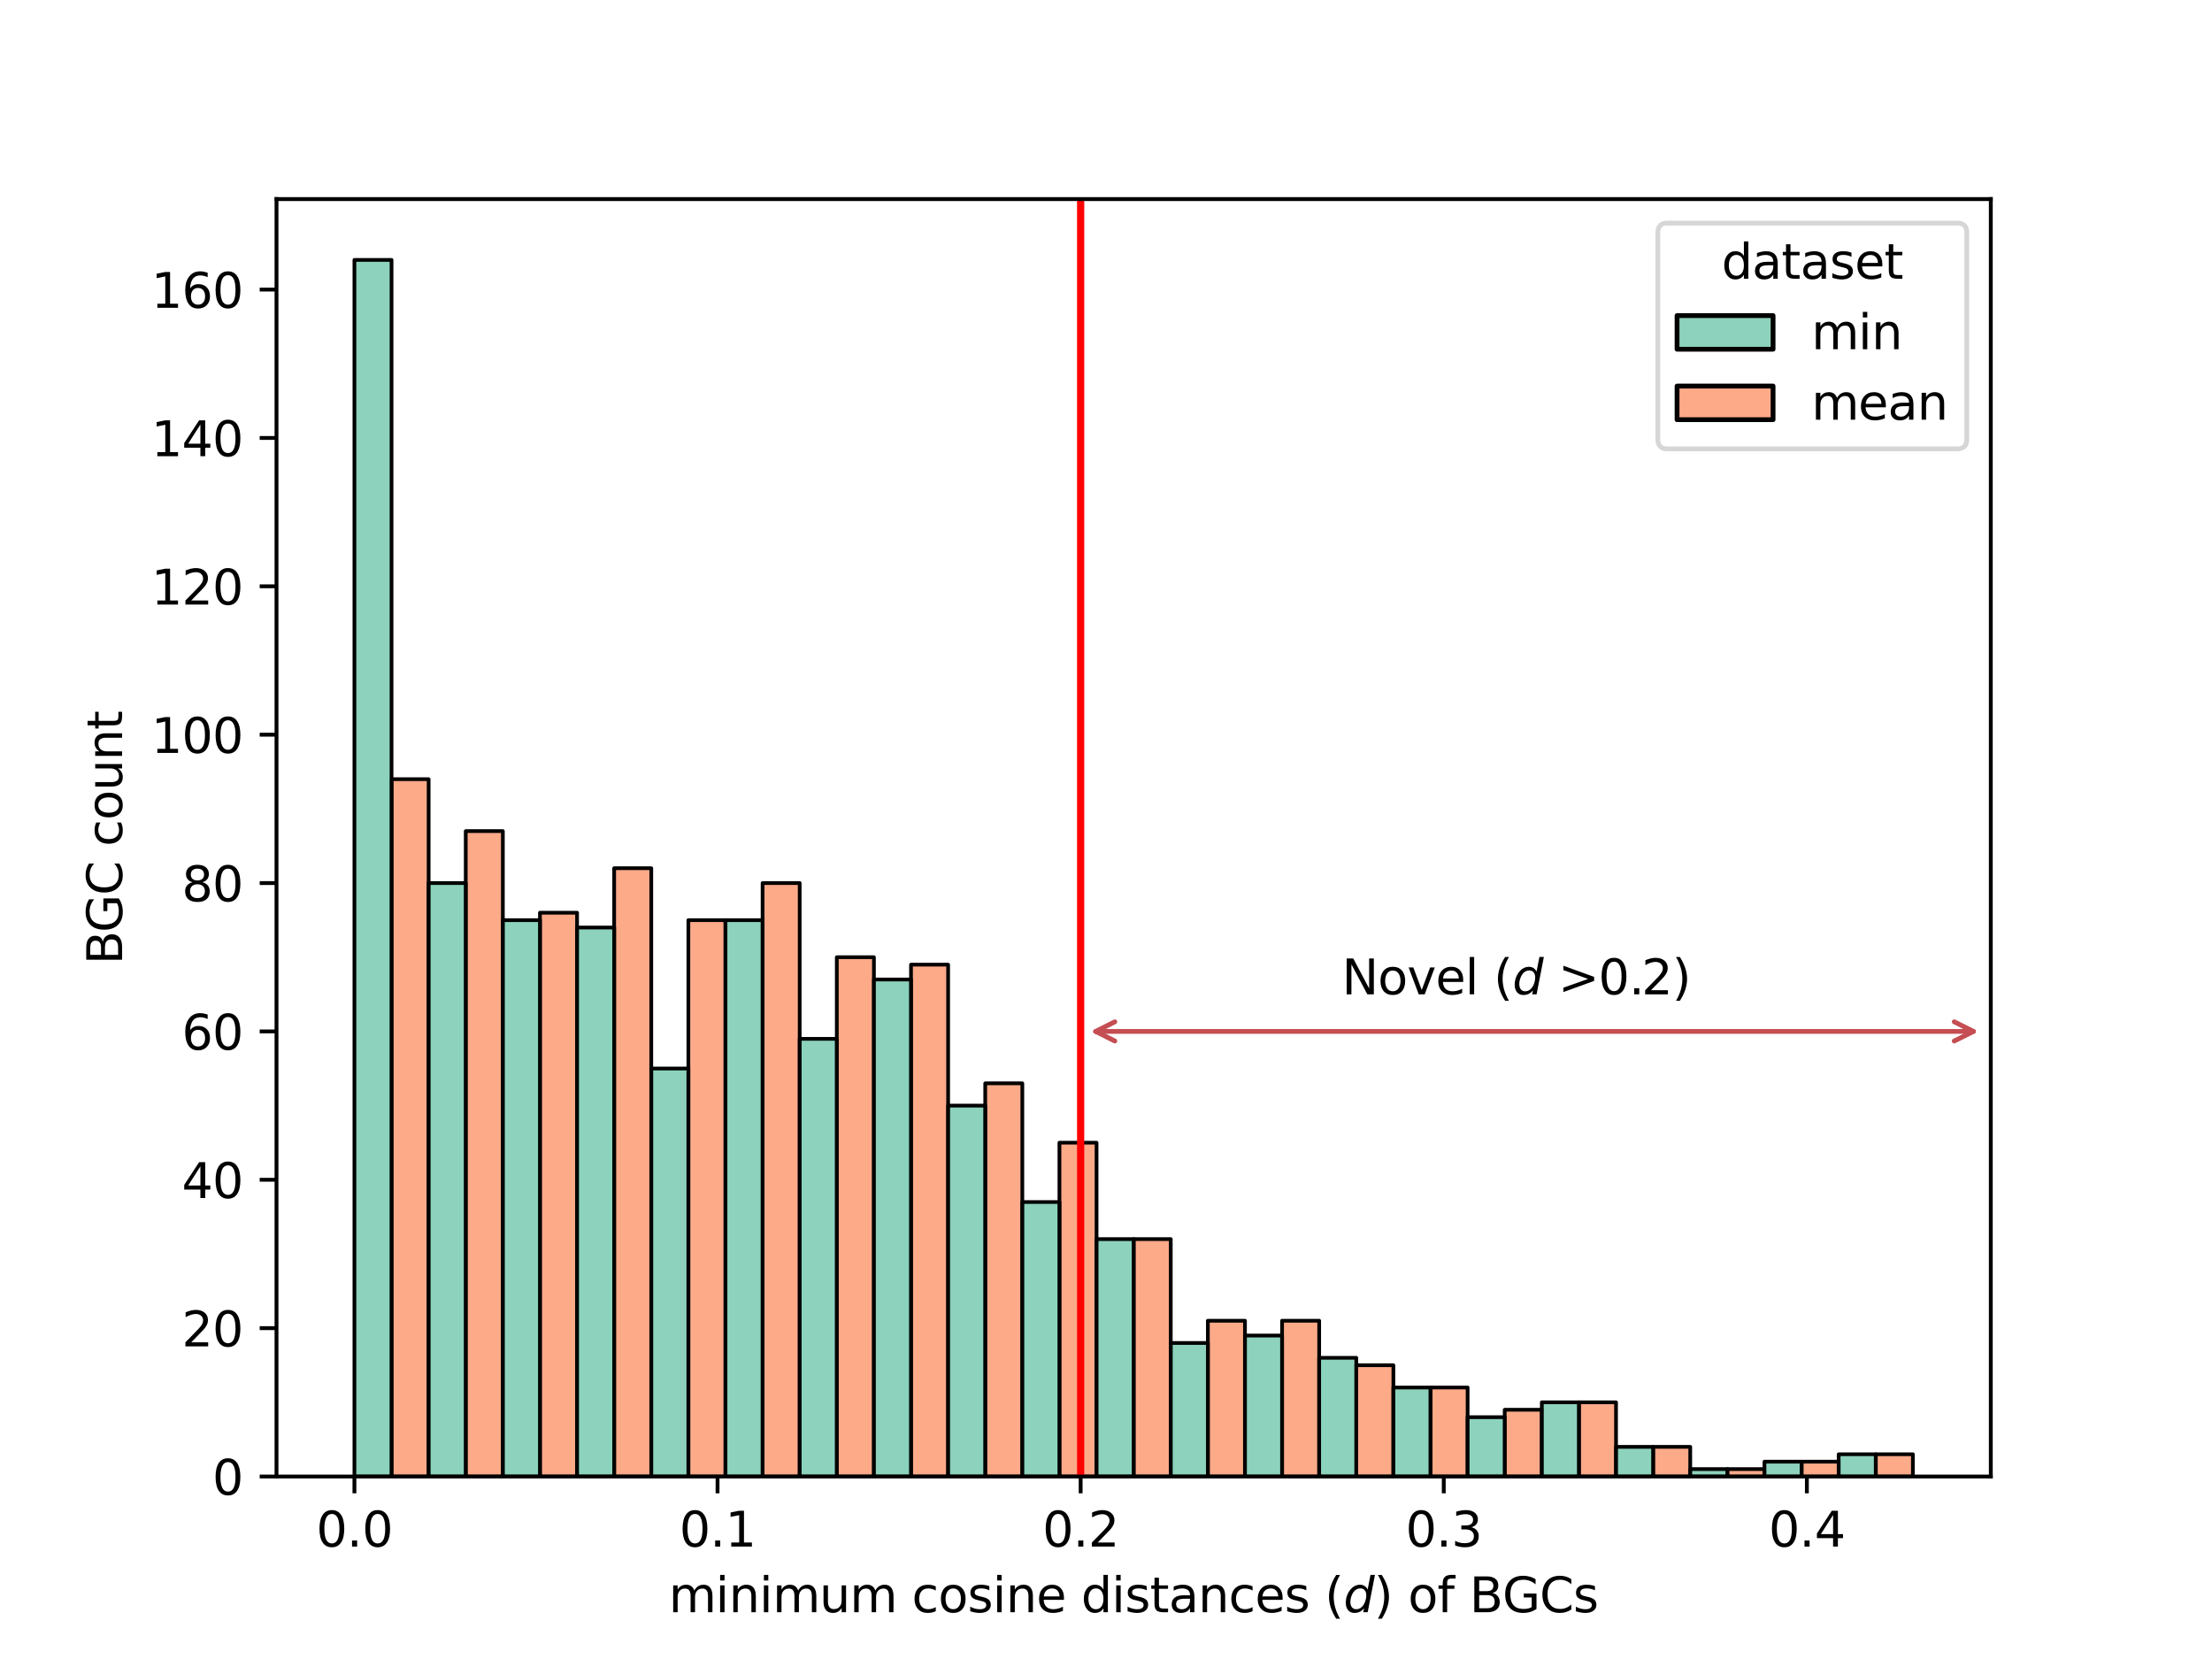 <?xml version="1.0" encoding="utf-8" standalone="no"?>
<!DOCTYPE svg PUBLIC "-//W3C//DTD SVG 1.1//EN"
  "http://www.w3.org/Graphics/SVG/1.1/DTD/svg11.dtd">
<svg xmlns:xlink="http://www.w3.org/1999/xlink" width="460.8pt" height="345.6pt" viewBox="0 0 460.8 345.6" xmlns="http://www.w3.org/2000/svg" version="1.1">
 <defs>
  <style type="text/css">*{stroke-linejoin: round; stroke-linecap: butt}</style>
 </defs>
 <g id="figure_1">
  <g id="patch_1">
   <path d="M 0 345.6 
L 460.8 345.6 
L 460.8 0 
L 0 0 
z
" style="fill: #ffffff"/>
  </g>
  <g id="axes_1">
   <g id="patch_2">
    <path d="M 57.6 307.584 
L 414.72 307.584 
L 414.72 41.472 
L 57.6 41.472 
z
" style="fill: #ffffff"/>
   </g>
   <g id="patch_3">
    <path d="M 81.563 307.584 
L 89.292 307.584 
L 89.292 162.32 
L 81.563 162.32 
z
" clip-path="url(#p745410094e)" style="fill: #fc8d62; fill-opacity: 0.75; stroke: #000000; stroke-width: 0.773; stroke-linejoin: miter"/>
   </g>
   <g id="patch_4">
    <path d="M 97.022 307.584 
L 104.752 307.584 
L 104.752 173.137 
L 97.022 173.137 
z
" clip-path="url(#p745410094e)" style="fill: #fc8d62; fill-opacity: 0.75; stroke: #000000; stroke-width: 0.773; stroke-linejoin: miter"/>
   </g>
   <g id="patch_5">
    <path d="M 112.482 307.584 
L 120.212 307.584 
L 120.212 190.136 
L 112.482 190.136 
z
" clip-path="url(#p745410094e)" style="fill: #fc8d62; fill-opacity: 0.75; stroke: #000000; stroke-width: 0.773; stroke-linejoin: miter"/>
   </g>
   <g id="patch_6">
    <path d="M 127.942 307.584 
L 135.672 307.584 
L 135.672 180.864 
L 127.942 180.864 
z
" clip-path="url(#p745410094e)" style="fill: #fc8d62; fill-opacity: 0.75; stroke: #000000; stroke-width: 0.773; stroke-linejoin: miter"/>
   </g>
   <g id="patch_7">
    <path d="M 143.402 307.584 
L 151.131 307.584 
L 151.131 191.682 
L 143.402 191.682 
z
" clip-path="url(#p745410094e)" style="fill: #fc8d62; fill-opacity: 0.75; stroke: #000000; stroke-width: 0.773; stroke-linejoin: miter"/>
   </g>
   <g id="patch_8">
    <path d="M 158.861 307.584 
L 166.591 307.584 
L 166.591 183.955 
L 158.861 183.955 
z
" clip-path="url(#p745410094e)" style="fill: #fc8d62; fill-opacity: 0.75; stroke: #000000; stroke-width: 0.773; stroke-linejoin: miter"/>
   </g>
   <g id="patch_9">
    <path d="M 174.321 307.584 
L 182.051 307.584 
L 182.051 199.408 
L 174.321 199.408 
z
" clip-path="url(#p745410094e)" style="fill: #fc8d62; fill-opacity: 0.75; stroke: #000000; stroke-width: 0.773; stroke-linejoin: miter"/>
   </g>
   <g id="patch_10">
    <path d="M 189.781 307.584 
L 197.511 307.584 
L 197.511 200.954 
L 189.781 200.954 
z
" clip-path="url(#p745410094e)" style="fill: #fc8d62; fill-opacity: 0.75; stroke: #000000; stroke-width: 0.773; stroke-linejoin: miter"/>
   </g>
   <g id="patch_11">
    <path d="M 205.241 307.584 
L 212.97 307.584 
L 212.97 225.68 
L 205.241 225.68 
z
" clip-path="url(#p745410094e)" style="fill: #fc8d62; fill-opacity: 0.75; stroke: #000000; stroke-width: 0.773; stroke-linejoin: miter"/>
   </g>
   <g id="patch_12">
    <path d="M 220.7 307.584 
L 228.43 307.584 
L 228.43 238.043 
L 220.7 238.043 
z
" clip-path="url(#p745410094e)" style="fill: #fc8d62; fill-opacity: 0.75; stroke: #000000; stroke-width: 0.773; stroke-linejoin: miter"/>
   </g>
   <g id="patch_13">
    <path d="M 236.16 307.584 
L 243.89 307.584 
L 243.89 258.132 
L 236.16 258.132 
z
" clip-path="url(#p745410094e)" style="fill: #fc8d62; fill-opacity: 0.75; stroke: #000000; stroke-width: 0.773; stroke-linejoin: miter"/>
   </g>
   <g id="patch_14">
    <path d="M 251.62 307.584 
L 259.35 307.584 
L 259.35 275.131 
L 251.62 275.131 
z
" clip-path="url(#p745410094e)" style="fill: #fc8d62; fill-opacity: 0.75; stroke: #000000; stroke-width: 0.773; stroke-linejoin: miter"/>
   </g>
   <g id="patch_15">
    <path d="M 267.079 307.584 
L 274.809 307.584 
L 274.809 275.131 
L 267.079 275.131 
z
" clip-path="url(#p745410094e)" style="fill: #fc8d62; fill-opacity: 0.75; stroke: #000000; stroke-width: 0.773; stroke-linejoin: miter"/>
   </g>
   <g id="patch_16">
    <path d="M 282.539 307.584 
L 290.269 307.584 
L 290.269 284.404 
L 282.539 284.404 
z
" clip-path="url(#p745410094e)" style="fill: #fc8d62; fill-opacity: 0.75; stroke: #000000; stroke-width: 0.773; stroke-linejoin: miter"/>
   </g>
   <g id="patch_17">
    <path d="M 297.999 307.584 
L 305.729 307.584 
L 305.729 289.04 
L 297.999 289.04 
z
" clip-path="url(#p745410094e)" style="fill: #fc8d62; fill-opacity: 0.75; stroke: #000000; stroke-width: 0.773; stroke-linejoin: miter"/>
   </g>
   <g id="patch_18">
    <path d="M 313.459 307.584 
L 321.189 307.584 
L 321.189 293.676 
L 313.459 293.676 
z
" clip-path="url(#p745410094e)" style="fill: #fc8d62; fill-opacity: 0.75; stroke: #000000; stroke-width: 0.773; stroke-linejoin: miter"/>
   </g>
   <g id="patch_19">
    <path d="M 328.918 307.584 
L 336.648 307.584 
L 336.648 292.13 
L 328.918 292.13 
z
" clip-path="url(#p745410094e)" style="fill: #fc8d62; fill-opacity: 0.75; stroke: #000000; stroke-width: 0.773; stroke-linejoin: miter"/>
   </g>
   <g id="patch_20">
    <path d="M 344.378 307.584 
L 352.108 307.584 
L 352.108 301.403 
L 344.378 301.403 
z
" clip-path="url(#p745410094e)" style="fill: #fc8d62; fill-opacity: 0.75; stroke: #000000; stroke-width: 0.773; stroke-linejoin: miter"/>
   </g>
   <g id="patch_21">
    <path d="M 359.838 307.584 
L 367.568 307.584 
L 367.568 306.039 
L 359.838 306.039 
z
" clip-path="url(#p745410094e)" style="fill: #fc8d62; fill-opacity: 0.75; stroke: #000000; stroke-width: 0.773; stroke-linejoin: miter"/>
   </g>
   <g id="patch_22">
    <path d="M 375.298 307.584 
L 383.028 307.584 
L 383.028 304.493 
L 375.298 304.493 
z
" clip-path="url(#p745410094e)" style="fill: #fc8d62; fill-opacity: 0.75; stroke: #000000; stroke-width: 0.773; stroke-linejoin: miter"/>
   </g>
   <g id="patch_23">
    <path d="M 390.757 307.584 
L 398.487 307.584 
L 398.487 302.948 
L 390.757 302.948 
z
" clip-path="url(#p745410094e)" style="fill: #fc8d62; fill-opacity: 0.75; stroke: #000000; stroke-width: 0.773; stroke-linejoin: miter"/>
   </g>
   <g id="patch_24">
    <path d="M 73.833 307.584 
L 81.563 307.584 
L 81.563 54.144 
L 73.833 54.144 
z
" clip-path="url(#p745410094e)" style="fill: #66c2a5; fill-opacity: 0.75; stroke: #000000; stroke-width: 0.773; stroke-linejoin: miter"/>
   </g>
   <g id="patch_25">
    <path d="M 89.292 307.584 
L 97.022 307.584 
L 97.022 183.955 
L 89.292 183.955 
z
" clip-path="url(#p745410094e)" style="fill: #66c2a5; fill-opacity: 0.75; stroke: #000000; stroke-width: 0.773; stroke-linejoin: miter"/>
   </g>
   <g id="patch_26">
    <path d="M 104.752 307.584 
L 112.482 307.584 
L 112.482 191.682 
L 104.752 191.682 
z
" clip-path="url(#p745410094e)" style="fill: #66c2a5; fill-opacity: 0.75; stroke: #000000; stroke-width: 0.773; stroke-linejoin: miter"/>
   </g>
   <g id="patch_27">
    <path d="M 120.212 307.584 
L 127.942 307.584 
L 127.942 193.227 
L 120.212 193.227 
z
" clip-path="url(#p745410094e)" style="fill: #66c2a5; fill-opacity: 0.75; stroke: #000000; stroke-width: 0.773; stroke-linejoin: miter"/>
   </g>
   <g id="patch_28">
    <path d="M 135.672 307.584 
L 143.402 307.584 
L 143.402 222.589 
L 135.672 222.589 
z
" clip-path="url(#p745410094e)" style="fill: #66c2a5; fill-opacity: 0.75; stroke: #000000; stroke-width: 0.773; stroke-linejoin: miter"/>
   </g>
   <g id="patch_29">
    <path d="M 151.131 307.584 
L 158.861 307.584 
L 158.861 191.682 
L 151.131 191.682 
z
" clip-path="url(#p745410094e)" style="fill: #66c2a5; fill-opacity: 0.75; stroke: #000000; stroke-width: 0.773; stroke-linejoin: miter"/>
   </g>
   <g id="patch_30">
    <path d="M 166.591 307.584 
L 174.321 307.584 
L 174.321 216.407 
L 166.591 216.407 
z
" clip-path="url(#p745410094e)" style="fill: #66c2a5; fill-opacity: 0.75; stroke: #000000; stroke-width: 0.773; stroke-linejoin: miter"/>
   </g>
   <g id="patch_31">
    <path d="M 182.051 307.584 
L 189.781 307.584 
L 189.781 204.044 
L 182.051 204.044 
z
" clip-path="url(#p745410094e)" style="fill: #66c2a5; fill-opacity: 0.75; stroke: #000000; stroke-width: 0.773; stroke-linejoin: miter"/>
   </g>
   <g id="patch_32">
    <path d="M 197.511 307.584 
L 205.241 307.584 
L 205.241 230.316 
L 197.511 230.316 
z
" clip-path="url(#p745410094e)" style="fill: #66c2a5; fill-opacity: 0.75; stroke: #000000; stroke-width: 0.773; stroke-linejoin: miter"/>
   </g>
   <g id="patch_33">
    <path d="M 212.97 307.584 
L 220.7 307.584 
L 220.7 250.405 
L 212.97 250.405 
z
" clip-path="url(#p745410094e)" style="fill: #66c2a5; fill-opacity: 0.75; stroke: #000000; stroke-width: 0.773; stroke-linejoin: miter"/>
   </g>
   <g id="patch_34">
    <path d="M 228.43 307.584 
L 236.16 307.584 
L 236.16 258.132 
L 228.43 258.132 
z
" clip-path="url(#p745410094e)" style="fill: #66c2a5; fill-opacity: 0.75; stroke: #000000; stroke-width: 0.773; stroke-linejoin: miter"/>
   </g>
   <g id="patch_35">
    <path d="M 243.89 307.584 
L 251.62 307.584 
L 251.62 279.767 
L 243.89 279.767 
z
" clip-path="url(#p745410094e)" style="fill: #66c2a5; fill-opacity: 0.75; stroke: #000000; stroke-width: 0.773; stroke-linejoin: miter"/>
   </g>
   <g id="patch_36">
    <path d="M 259.35 307.584 
L 267.079 307.584 
L 267.079 278.222 
L 259.35 278.222 
z
" clip-path="url(#p745410094e)" style="fill: #66c2a5; fill-opacity: 0.75; stroke: #000000; stroke-width: 0.773; stroke-linejoin: miter"/>
   </g>
   <g id="patch_37">
    <path d="M 274.809 307.584 
L 282.539 307.584 
L 282.539 282.858 
L 274.809 282.858 
z
" clip-path="url(#p745410094e)" style="fill: #66c2a5; fill-opacity: 0.75; stroke: #000000; stroke-width: 0.773; stroke-linejoin: miter"/>
   </g>
   <g id="patch_38">
    <path d="M 290.269 307.584 
L 297.999 307.584 
L 297.999 289.04 
L 290.269 289.04 
z
" clip-path="url(#p745410094e)" style="fill: #66c2a5; fill-opacity: 0.75; stroke: #000000; stroke-width: 0.773; stroke-linejoin: miter"/>
   </g>
   <g id="patch_39">
    <path d="M 305.729 307.584 
L 313.459 307.584 
L 313.459 295.221 
L 305.729 295.221 
z
" clip-path="url(#p745410094e)" style="fill: #66c2a5; fill-opacity: 0.75; stroke: #000000; stroke-width: 0.773; stroke-linejoin: miter"/>
   </g>
   <g id="patch_40">
    <path d="M 321.189 307.584 
L 328.918 307.584 
L 328.918 292.13 
L 321.189 292.13 
z
" clip-path="url(#p745410094e)" style="fill: #66c2a5; fill-opacity: 0.75; stroke: #000000; stroke-width: 0.773; stroke-linejoin: miter"/>
   </g>
   <g id="patch_41">
    <path d="M 336.648 307.584 
L 344.378 307.584 
L 344.378 301.403 
L 336.648 301.403 
z
" clip-path="url(#p745410094e)" style="fill: #66c2a5; fill-opacity: 0.75; stroke: #000000; stroke-width: 0.773; stroke-linejoin: miter"/>
   </g>
   <g id="patch_42">
    <path d="M 352.108 307.584 
L 359.838 307.584 
L 359.838 306.039 
L 352.108 306.039 
z
" clip-path="url(#p745410094e)" style="fill: #66c2a5; fill-opacity: 0.75; stroke: #000000; stroke-width: 0.773; stroke-linejoin: miter"/>
   </g>
   <g id="patch_43">
    <path d="M 367.568 307.584 
L 375.298 307.584 
L 375.298 304.493 
L 367.568 304.493 
z
" clip-path="url(#p745410094e)" style="fill: #66c2a5; fill-opacity: 0.75; stroke: #000000; stroke-width: 0.773; stroke-linejoin: miter"/>
   </g>
   <g id="patch_44">
    <path d="M 383.028 307.584 
L 390.757 307.584 
L 390.757 302.948 
L 383.028 302.948 
z
" clip-path="url(#p745410094e)" style="fill: #66c2a5; fill-opacity: 0.75; stroke: #000000; stroke-width: 0.773; stroke-linejoin: miter"/>
   </g>
   <g id="matplotlib.axis_1">
    <g id="xtick_1">
     <g id="line2d_1">
      <defs>
       <path id="m1c1177cb8f" d="M 0 0 
L 0 3.5 
" style="stroke: #000000; stroke-width: 0.8"/>
      </defs>
      <g>
       <use xlink:href="#m1c1177cb8f" x="73.833" y="307.584" style="stroke: #000000; stroke-width: 0.8"/>
      </g>
     </g>
     <g id="text_1">
      <!-- 0.0 -->
      <g transform="translate(65.881 322.182) scale(0.1 -0.1)">
       <defs>
        <path id="DejaVuSans-30" d="M 2034 4250 
Q 1547 4250 1301 3770 
Q 1056 3291 1056 2328 
Q 1056 1369 1301 889 
Q 1547 409 2034 409 
Q 2525 409 2770 889 
Q 3016 1369 3016 2328 
Q 3016 3291 2770 3770 
Q 2525 4250 2034 4250 
z
M 2034 4750 
Q 2819 4750 3233 4129 
Q 3647 3509 3647 2328 
Q 3647 1150 3233 529 
Q 2819 -91 2034 -91 
Q 1250 -91 836 529 
Q 422 1150 422 2328 
Q 422 3509 836 4129 
Q 1250 4750 2034 4750 
z
" transform="scale(0.016)"/>
        <path id="DejaVuSans-2e" d="M 684 794 
L 1344 794 
L 1344 0 
L 684 0 
L 684 794 
z
" transform="scale(0.016)"/>
       </defs>
       <use xlink:href="#DejaVuSans-30"/>
       <use xlink:href="#DejaVuSans-2e" x="63.623"/>
       <use xlink:href="#DejaVuSans-30" x="95.41"/>
      </g>
     </g>
    </g>
    <g id="xtick_2">
     <g id="line2d_2">
      <g>
       <use xlink:href="#m1c1177cb8f" x="149.476" y="307.584" style="stroke: #000000; stroke-width: 0.8"/>
      </g>
     </g>
     <g id="text_2">
      <!-- 0.1 -->
      <g transform="translate(141.524 322.182) scale(0.1 -0.1)">
       <defs>
        <path id="DejaVuSans-31" d="M 794 531 
L 1825 531 
L 1825 4091 
L 703 3866 
L 703 4441 
L 1819 4666 
L 2450 4666 
L 2450 531 
L 3481 531 
L 3481 0 
L 794 0 
L 794 531 
z
" transform="scale(0.016)"/>
       </defs>
       <use xlink:href="#DejaVuSans-30"/>
       <use xlink:href="#DejaVuSans-2e" x="63.623"/>
       <use xlink:href="#DejaVuSans-31" x="95.41"/>
      </g>
     </g>
    </g>
    <g id="xtick_3">
     <g id="line2d_3">
      <g>
       <use xlink:href="#m1c1177cb8f" x="225.119" y="307.584" style="stroke: #000000; stroke-width: 0.8"/>
      </g>
     </g>
     <g id="text_3">
      <!-- 0.2 -->
      <g transform="translate(217.167 322.182) scale(0.1 -0.1)">
       <defs>
        <path id="DejaVuSans-32" d="M 1228 531 
L 3431 531 
L 3431 0 
L 469 0 
L 469 531 
Q 828 903 1448 1529 
Q 2069 2156 2228 2338 
Q 2531 2678 2651 2914 
Q 2772 3150 2772 3378 
Q 2772 3750 2511 3984 
Q 2250 4219 1831 4219 
Q 1534 4219 1204 4116 
Q 875 4013 500 3803 
L 500 4441 
Q 881 4594 1212 4672 
Q 1544 4750 1819 4750 
Q 2544 4750 2975 4387 
Q 3406 4025 3406 3419 
Q 3406 3131 3298 2873 
Q 3191 2616 2906 2266 
Q 2828 2175 2409 1742 
Q 1991 1309 1228 531 
z
" transform="scale(0.016)"/>
       </defs>
       <use xlink:href="#DejaVuSans-30"/>
       <use xlink:href="#DejaVuSans-2e" x="63.623"/>
       <use xlink:href="#DejaVuSans-32" x="95.41"/>
      </g>
     </g>
    </g>
    <g id="xtick_4">
     <g id="line2d_4">
      <g>
       <use xlink:href="#m1c1177cb8f" x="300.762" y="307.584" style="stroke: #000000; stroke-width: 0.8"/>
      </g>
     </g>
     <g id="text_4">
      <!-- 0.3 -->
      <g transform="translate(292.811 322.182) scale(0.1 -0.1)">
       <defs>
        <path id="DejaVuSans-33" d="M 2597 2516 
Q 3050 2419 3304 2112 
Q 3559 1806 3559 1356 
Q 3559 666 3084 287 
Q 2609 -91 1734 -91 
Q 1441 -91 1130 -33 
Q 819 25 488 141 
L 488 750 
Q 750 597 1062 519 
Q 1375 441 1716 441 
Q 2309 441 2620 675 
Q 2931 909 2931 1356 
Q 2931 1769 2642 2001 
Q 2353 2234 1838 2234 
L 1294 2234 
L 1294 2753 
L 1863 2753 
Q 2328 2753 2575 2939 
Q 2822 3125 2822 3475 
Q 2822 3834 2567 4026 
Q 2313 4219 1838 4219 
Q 1578 4219 1281 4162 
Q 984 4106 628 3988 
L 628 4550 
Q 988 4650 1302 4700 
Q 1616 4750 1894 4750 
Q 2613 4750 3031 4423 
Q 3450 4097 3450 3541 
Q 3450 3153 3228 2886 
Q 3006 2619 2597 2516 
z
" transform="scale(0.016)"/>
       </defs>
       <use xlink:href="#DejaVuSans-30"/>
       <use xlink:href="#DejaVuSans-2e" x="63.623"/>
       <use xlink:href="#DejaVuSans-33" x="95.41"/>
      </g>
     </g>
    </g>
    <g id="xtick_5">
     <g id="line2d_5">
      <g>
       <use xlink:href="#m1c1177cb8f" x="376.405" y="307.584" style="stroke: #000000; stroke-width: 0.8"/>
      </g>
     </g>
     <g id="text_5">
      <!-- 0.4 -->
      <g transform="translate(368.454 322.182) scale(0.1 -0.1)">
       <defs>
        <path id="DejaVuSans-34" d="M 2419 4116 
L 825 1625 
L 2419 1625 
L 2419 4116 
z
M 2253 4666 
L 3047 4666 
L 3047 1625 
L 3713 1625 
L 3713 1100 
L 3047 1100 
L 3047 0 
L 2419 0 
L 2419 1100 
L 313 1100 
L 313 1709 
L 2253 4666 
z
" transform="scale(0.016)"/>
       </defs>
       <use xlink:href="#DejaVuSans-30"/>
       <use xlink:href="#DejaVuSans-2e" x="63.623"/>
       <use xlink:href="#DejaVuSans-34" x="95.41"/>
      </g>
     </g>
    </g>
    <g id="text_6">
     <!-- minimum cosine distances ($\it{d}$) of BGCs -->
     <g transform="translate(139.31 335.861) scale(0.1 -0.1)">
      <defs>
       <path id="DejaVuSans-6d" d="M 3328 2828 
Q 3544 3216 3844 3400 
Q 4144 3584 4550 3584 
Q 5097 3584 5394 3201 
Q 5691 2819 5691 2113 
L 5691 0 
L 5113 0 
L 5113 2094 
Q 5113 2597 4934 2840 
Q 4756 3084 4391 3084 
Q 3944 3084 3684 2787 
Q 3425 2491 3425 1978 
L 3425 0 
L 2847 0 
L 2847 2094 
Q 2847 2600 2669 2842 
Q 2491 3084 2119 3084 
Q 1678 3084 1418 2786 
Q 1159 2488 1159 1978 
L 1159 0 
L 581 0 
L 581 3500 
L 1159 3500 
L 1159 2956 
Q 1356 3278 1631 3431 
Q 1906 3584 2284 3584 
Q 2666 3584 2933 3390 
Q 3200 3197 3328 2828 
z
" transform="scale(0.016)"/>
       <path id="DejaVuSans-69" d="M 603 3500 
L 1178 3500 
L 1178 0 
L 603 0 
L 603 3500 
z
M 603 4863 
L 1178 4863 
L 1178 4134 
L 603 4134 
L 603 4863 
z
" transform="scale(0.016)"/>
       <path id="DejaVuSans-6e" d="M 3513 2113 
L 3513 0 
L 2938 0 
L 2938 2094 
Q 2938 2591 2744 2837 
Q 2550 3084 2163 3084 
Q 1697 3084 1428 2787 
Q 1159 2491 1159 1978 
L 1159 0 
L 581 0 
L 581 3500 
L 1159 3500 
L 1159 2956 
Q 1366 3272 1645 3428 
Q 1925 3584 2291 3584 
Q 2894 3584 3203 3211 
Q 3513 2838 3513 2113 
z
" transform="scale(0.016)"/>
       <path id="DejaVuSans-75" d="M 544 1381 
L 544 3500 
L 1119 3500 
L 1119 1403 
Q 1119 906 1312 657 
Q 1506 409 1894 409 
Q 2359 409 2629 706 
Q 2900 1003 2900 1516 
L 2900 3500 
L 3475 3500 
L 3475 0 
L 2900 0 
L 2900 538 
Q 2691 219 2414 64 
Q 2138 -91 1772 -91 
Q 1169 -91 856 284 
Q 544 659 544 1381 
z
M 1991 3584 
L 1991 3584 
z
" transform="scale(0.016)"/>
       <path id="DejaVuSans-20" transform="scale(0.016)"/>
       <path id="DejaVuSans-63" d="M 3122 3366 
L 3122 2828 
Q 2878 2963 2633 3030 
Q 2388 3097 2138 3097 
Q 1578 3097 1268 2742 
Q 959 2388 959 1747 
Q 959 1106 1268 751 
Q 1578 397 2138 397 
Q 2388 397 2633 464 
Q 2878 531 3122 666 
L 3122 134 
Q 2881 22 2623 -34 
Q 2366 -91 2075 -91 
Q 1284 -91 818 406 
Q 353 903 353 1747 
Q 353 2603 823 3093 
Q 1294 3584 2113 3584 
Q 2378 3584 2631 3529 
Q 2884 3475 3122 3366 
z
" transform="scale(0.016)"/>
       <path id="DejaVuSans-6f" d="M 1959 3097 
Q 1497 3097 1228 2736 
Q 959 2375 959 1747 
Q 959 1119 1226 758 
Q 1494 397 1959 397 
Q 2419 397 2687 759 
Q 2956 1122 2956 1747 
Q 2956 2369 2687 2733 
Q 2419 3097 1959 3097 
z
M 1959 3584 
Q 2709 3584 3137 3096 
Q 3566 2609 3566 1747 
Q 3566 888 3137 398 
Q 2709 -91 1959 -91 
Q 1206 -91 779 398 
Q 353 888 353 1747 
Q 353 2609 779 3096 
Q 1206 3584 1959 3584 
z
" transform="scale(0.016)"/>
       <path id="DejaVuSans-73" d="M 2834 3397 
L 2834 2853 
Q 2591 2978 2328 3040 
Q 2066 3103 1784 3103 
Q 1356 3103 1142 2972 
Q 928 2841 928 2578 
Q 928 2378 1081 2264 
Q 1234 2150 1697 2047 
L 1894 2003 
Q 2506 1872 2764 1633 
Q 3022 1394 3022 966 
Q 3022 478 2636 193 
Q 2250 -91 1575 -91 
Q 1294 -91 989 -36 
Q 684 19 347 128 
L 347 722 
Q 666 556 975 473 
Q 1284 391 1588 391 
Q 1994 391 2212 530 
Q 2431 669 2431 922 
Q 2431 1156 2273 1281 
Q 2116 1406 1581 1522 
L 1381 1569 
Q 847 1681 609 1914 
Q 372 2147 372 2553 
Q 372 3047 722 3315 
Q 1072 3584 1716 3584 
Q 2034 3584 2315 3537 
Q 2597 3491 2834 3397 
z
" transform="scale(0.016)"/>
       <path id="DejaVuSans-65" d="M 3597 1894 
L 3597 1613 
L 953 1613 
Q 991 1019 1311 708 
Q 1631 397 2203 397 
Q 2534 397 2845 478 
Q 3156 559 3463 722 
L 3463 178 
Q 3153 47 2828 -22 
Q 2503 -91 2169 -91 
Q 1331 -91 842 396 
Q 353 884 353 1716 
Q 353 2575 817 3079 
Q 1281 3584 2069 3584 
Q 2775 3584 3186 3129 
Q 3597 2675 3597 1894 
z
M 3022 2063 
Q 3016 2534 2758 2815 
Q 2500 3097 2075 3097 
Q 1594 3097 1305 2825 
Q 1016 2553 972 2059 
L 3022 2063 
z
" transform="scale(0.016)"/>
       <path id="DejaVuSans-64" d="M 2906 2969 
L 2906 4863 
L 3481 4863 
L 3481 0 
L 2906 0 
L 2906 525 
Q 2725 213 2448 61 
Q 2172 -91 1784 -91 
Q 1150 -91 751 415 
Q 353 922 353 1747 
Q 353 2572 751 3078 
Q 1150 3584 1784 3584 
Q 2172 3584 2448 3432 
Q 2725 3281 2906 2969 
z
M 947 1747 
Q 947 1113 1208 752 
Q 1469 391 1925 391 
Q 2381 391 2643 752 
Q 2906 1113 2906 1747 
Q 2906 2381 2643 2742 
Q 2381 3103 1925 3103 
Q 1469 3103 1208 2742 
Q 947 2381 947 1747 
z
" transform="scale(0.016)"/>
       <path id="DejaVuSans-74" d="M 1172 4494 
L 1172 3500 
L 2356 3500 
L 2356 3053 
L 1172 3053 
L 1172 1153 
Q 1172 725 1289 603 
Q 1406 481 1766 481 
L 2356 481 
L 2356 0 
L 1766 0 
Q 1100 0 847 248 
Q 594 497 594 1153 
L 594 3053 
L 172 3053 
L 172 3500 
L 594 3500 
L 594 4494 
L 1172 4494 
z
" transform="scale(0.016)"/>
       <path id="DejaVuSans-61" d="M 2194 1759 
Q 1497 1759 1228 1600 
Q 959 1441 959 1056 
Q 959 750 1161 570 
Q 1363 391 1709 391 
Q 2188 391 2477 730 
Q 2766 1069 2766 1631 
L 2766 1759 
L 2194 1759 
z
M 3341 1997 
L 3341 0 
L 2766 0 
L 2766 531 
Q 2569 213 2275 61 
Q 1981 -91 1556 -91 
Q 1019 -91 701 211 
Q 384 513 384 1019 
Q 384 1609 779 1909 
Q 1175 2209 1959 2209 
L 2766 2209 
L 2766 2266 
Q 2766 2663 2505 2880 
Q 2244 3097 1772 3097 
Q 1472 3097 1187 3025 
Q 903 2953 641 2809 
L 641 3341 
Q 956 3463 1253 3523 
Q 1550 3584 1831 3584 
Q 2591 3584 2966 3190 
Q 3341 2797 3341 1997 
z
" transform="scale(0.016)"/>
       <path id="DejaVuSans-28" d="M 1984 4856 
Q 1566 4138 1362 3434 
Q 1159 2731 1159 2009 
Q 1159 1288 1364 580 
Q 1569 -128 1984 -844 
L 1484 -844 
Q 1016 -109 783 600 
Q 550 1309 550 2009 
Q 550 2706 781 3412 
Q 1013 4119 1484 4856 
L 1984 4856 
z
" transform="scale(0.016)"/>
       <path id="DejaVuSans-Oblique-64" d="M 2675 525 
Q 2444 222 2128 65 
Q 1813 -91 1428 -91 
Q 903 -91 598 267 
Q 294 625 294 1247 
Q 294 1766 478 2236 
Q 663 2706 1013 3078 
Q 1244 3325 1534 3454 
Q 1825 3584 2144 3584 
Q 2481 3584 2739 3421 
Q 2997 3259 3138 2956 
L 3513 4863 
L 4091 4863 
L 3144 0 
L 2566 0 
L 2675 525 
z
M 891 1350 
Q 891 897 1095 644 
Q 1300 391 1663 391 
Q 1931 391 2161 520 
Q 2391 650 2566 903 
Q 2750 1166 2856 1509 
Q 2963 1853 2963 2188 
Q 2963 2622 2758 2865 
Q 2553 3109 2194 3109 
Q 1922 3109 1687 2981 
Q 1453 2853 1288 2613 
Q 1106 2353 998 2009 
Q 891 1666 891 1350 
z
" transform="scale(0.016)"/>
       <path id="DejaVuSans-29" d="M 513 4856 
L 1013 4856 
Q 1481 4119 1714 3412 
Q 1947 2706 1947 2009 
Q 1947 1309 1714 600 
Q 1481 -109 1013 -844 
L 513 -844 
Q 928 -128 1133 580 
Q 1338 1288 1338 2009 
Q 1338 2731 1133 3434 
Q 928 4138 513 4856 
z
" transform="scale(0.016)"/>
       <path id="DejaVuSans-66" d="M 2375 4863 
L 2375 4384 
L 1825 4384 
Q 1516 4384 1395 4259 
Q 1275 4134 1275 3809 
L 1275 3500 
L 2222 3500 
L 2222 3053 
L 1275 3053 
L 1275 0 
L 697 0 
L 697 3053 
L 147 3053 
L 147 3500 
L 697 3500 
L 697 3744 
Q 697 4328 969 4595 
Q 1241 4863 1831 4863 
L 2375 4863 
z
" transform="scale(0.016)"/>
       <path id="DejaVuSans-42" d="M 1259 2228 
L 1259 519 
L 2272 519 
Q 2781 519 3026 730 
Q 3272 941 3272 1375 
Q 3272 1813 3026 2020 
Q 2781 2228 2272 2228 
L 1259 2228 
z
M 1259 4147 
L 1259 2741 
L 2194 2741 
Q 2656 2741 2882 2914 
Q 3109 3088 3109 3444 
Q 3109 3797 2882 3972 
Q 2656 4147 2194 4147 
L 1259 4147 
z
M 628 4666 
L 2241 4666 
Q 2963 4666 3353 4366 
Q 3744 4066 3744 3513 
Q 3744 3084 3544 2831 
Q 3344 2578 2956 2516 
Q 3422 2416 3680 2098 
Q 3938 1781 3938 1306 
Q 3938 681 3513 340 
Q 3088 0 2303 0 
L 628 0 
L 628 4666 
z
" transform="scale(0.016)"/>
       <path id="DejaVuSans-47" d="M 3809 666 
L 3809 1919 
L 2778 1919 
L 2778 2438 
L 4434 2438 
L 4434 434 
Q 4069 175 3628 42 
Q 3188 -91 2688 -91 
Q 1594 -91 976 548 
Q 359 1188 359 2328 
Q 359 3472 976 4111 
Q 1594 4750 2688 4750 
Q 3144 4750 3555 4637 
Q 3966 4525 4313 4306 
L 4313 3634 
Q 3963 3931 3569 4081 
Q 3175 4231 2741 4231 
Q 1884 4231 1454 3753 
Q 1025 3275 1025 2328 
Q 1025 1384 1454 906 
Q 1884 428 2741 428 
Q 3075 428 3337 486 
Q 3600 544 3809 666 
z
" transform="scale(0.016)"/>
       <path id="DejaVuSans-43" d="M 4122 4306 
L 4122 3641 
Q 3803 3938 3442 4084 
Q 3081 4231 2675 4231 
Q 1875 4231 1450 3742 
Q 1025 3253 1025 2328 
Q 1025 1406 1450 917 
Q 1875 428 2675 428 
Q 3081 428 3442 575 
Q 3803 722 4122 1019 
L 4122 359 
Q 3791 134 3420 21 
Q 3050 -91 2638 -91 
Q 1578 -91 968 557 
Q 359 1206 359 2328 
Q 359 3453 968 4101 
Q 1578 4750 2638 4750 
Q 3056 4750 3426 4639 
Q 3797 4528 4122 4306 
z
" transform="scale(0.016)"/>
      </defs>
      <use xlink:href="#DejaVuSans-6d" transform="translate(0 0.016)"/>
      <use xlink:href="#DejaVuSans-69" transform="translate(97.412 0.016)"/>
      <use xlink:href="#DejaVuSans-6e" transform="translate(125.195 0.016)"/>
      <use xlink:href="#DejaVuSans-69" transform="translate(188.574 0.016)"/>
      <use xlink:href="#DejaVuSans-6d" transform="translate(216.357 0.016)"/>
      <use xlink:href="#DejaVuSans-75" transform="translate(313.77 0.016)"/>
      <use xlink:href="#DejaVuSans-6d" transform="translate(377.148 0.016)"/>
      <use xlink:href="#DejaVuSans-20" transform="translate(474.561 0.016)"/>
      <use xlink:href="#DejaVuSans-63" transform="translate(506.348 0.016)"/>
      <use xlink:href="#DejaVuSans-6f" transform="translate(561.328 0.016)"/>
      <use xlink:href="#DejaVuSans-73" transform="translate(622.51 0.016)"/>
      <use xlink:href="#DejaVuSans-69" transform="translate(674.609 0.016)"/>
      <use xlink:href="#DejaVuSans-6e" transform="translate(702.393 0.016)"/>
      <use xlink:href="#DejaVuSans-65" transform="translate(765.771 0.016)"/>
      <use xlink:href="#DejaVuSans-20" transform="translate(827.295 0.016)"/>
      <use xlink:href="#DejaVuSans-64" transform="translate(859.082 0.016)"/>
      <use xlink:href="#DejaVuSans-69" transform="translate(922.559 0.016)"/>
      <use xlink:href="#DejaVuSans-73" transform="translate(950.342 0.016)"/>
      <use xlink:href="#DejaVuSans-74" transform="translate(1002.441 0.016)"/>
      <use xlink:href="#DejaVuSans-61" transform="translate(1041.65 0.016)"/>
      <use xlink:href="#DejaVuSans-6e" transform="translate(1102.93 0.016)"/>
      <use xlink:href="#DejaVuSans-63" transform="translate(1166.309 0.016)"/>
      <use xlink:href="#DejaVuSans-65" transform="translate(1221.289 0.016)"/>
      <use xlink:href="#DejaVuSans-73" transform="translate(1282.812 0.016)"/>
      <use xlink:href="#DejaVuSans-20" transform="translate(1334.912 0.016)"/>
      <use xlink:href="#DejaVuSans-28" transform="translate(1366.699 0.016)"/>
      <use xlink:href="#DejaVuSans-Oblique-64" transform="translate(1405.713 0.016)"/>
      <use xlink:href="#DejaVuSans-29" transform="translate(1469.189 0.016)"/>
      <use xlink:href="#DejaVuSans-20" transform="translate(1508.203 0.016)"/>
      <use xlink:href="#DejaVuSans-6f" transform="translate(1539.99 0.016)"/>
      <use xlink:href="#DejaVuSans-66" transform="translate(1601.172 0.016)"/>
      <use xlink:href="#DejaVuSans-20" transform="translate(1636.377 0.016)"/>
      <use xlink:href="#DejaVuSans-42" transform="translate(1668.164 0.016)"/>
      <use xlink:href="#DejaVuSans-47" transform="translate(1736.768 0.016)"/>
      <use xlink:href="#DejaVuSans-43" transform="translate(1814.258 0.016)"/>
      <use xlink:href="#DejaVuSans-73" transform="translate(1884.082 0.016)"/>
     </g>
    </g>
   </g>
   <g id="matplotlib.axis_2">
    <g id="ytick_1">
     <g id="line2d_6">
      <defs>
       <path id="m20e7b0960b" d="M 0 0 
L -3.5 0 
" style="stroke: #000000; stroke-width: 0.8"/>
      </defs>
      <g>
       <use xlink:href="#m20e7b0960b" x="57.6" y="307.584" style="stroke: #000000; stroke-width: 0.8"/>
      </g>
     </g>
     <g id="text_7">
      <!-- 0 -->
      <g transform="translate(44.237 311.383) scale(0.1 -0.1)">
       <use xlink:href="#DejaVuSans-30"/>
      </g>
     </g>
    </g>
    <g id="ytick_2">
     <g id="line2d_7">
      <g>
       <use xlink:href="#m20e7b0960b" x="57.6" y="276.677" style="stroke: #000000; stroke-width: 0.8"/>
      </g>
     </g>
     <g id="text_8">
      <!-- 20 -->
      <g transform="translate(37.875 280.476) scale(0.1 -0.1)">
       <use xlink:href="#DejaVuSans-32"/>
       <use xlink:href="#DejaVuSans-30" x="63.623"/>
      </g>
     </g>
    </g>
    <g id="ytick_3">
     <g id="line2d_8">
      <g>
       <use xlink:href="#m20e7b0960b" x="57.6" y="245.769" style="stroke: #000000; stroke-width: 0.8"/>
      </g>
     </g>
     <g id="text_9">
      <!-- 40 -->
      <g transform="translate(37.875 249.569) scale(0.1 -0.1)">
       <use xlink:href="#DejaVuSans-34"/>
       <use xlink:href="#DejaVuSans-30" x="63.623"/>
      </g>
     </g>
    </g>
    <g id="ytick_4">
     <g id="line2d_9">
      <g>
       <use xlink:href="#m20e7b0960b" x="57.6" y="214.862" style="stroke: #000000; stroke-width: 0.8"/>
      </g>
     </g>
     <g id="text_10">
      <!-- 60 -->
      <g transform="translate(37.875 218.661) scale(0.1 -0.1)">
       <defs>
        <path id="DejaVuSans-36" d="M 2113 2584 
Q 1688 2584 1439 2293 
Q 1191 2003 1191 1497 
Q 1191 994 1439 701 
Q 1688 409 2113 409 
Q 2538 409 2786 701 
Q 3034 994 3034 1497 
Q 3034 2003 2786 2293 
Q 2538 2584 2113 2584 
z
M 3366 4563 
L 3366 3988 
Q 3128 4100 2886 4159 
Q 2644 4219 2406 4219 
Q 1781 4219 1451 3797 
Q 1122 3375 1075 2522 
Q 1259 2794 1537 2939 
Q 1816 3084 2150 3084 
Q 2853 3084 3261 2657 
Q 3669 2231 3669 1497 
Q 3669 778 3244 343 
Q 2819 -91 2113 -91 
Q 1303 -91 875 529 
Q 447 1150 447 2328 
Q 447 3434 972 4092 
Q 1497 4750 2381 4750 
Q 2619 4750 2861 4703 
Q 3103 4656 3366 4563 
z
" transform="scale(0.016)"/>
       </defs>
       <use xlink:href="#DejaVuSans-36"/>
       <use xlink:href="#DejaVuSans-30" x="63.623"/>
      </g>
     </g>
    </g>
    <g id="ytick_5">
     <g id="line2d_10">
      <g>
       <use xlink:href="#m20e7b0960b" x="57.6" y="183.955" style="stroke: #000000; stroke-width: 0.8"/>
      </g>
     </g>
     <g id="text_11">
      <!-- 80 -->
      <g transform="translate(37.875 187.754) scale(0.1 -0.1)">
       <defs>
        <path id="DejaVuSans-38" d="M 2034 2216 
Q 1584 2216 1326 1975 
Q 1069 1734 1069 1313 
Q 1069 891 1326 650 
Q 1584 409 2034 409 
Q 2484 409 2743 651 
Q 3003 894 3003 1313 
Q 3003 1734 2745 1975 
Q 2488 2216 2034 2216 
z
M 1403 2484 
Q 997 2584 770 2862 
Q 544 3141 544 3541 
Q 544 4100 942 4425 
Q 1341 4750 2034 4750 
Q 2731 4750 3128 4425 
Q 3525 4100 3525 3541 
Q 3525 3141 3298 2862 
Q 3072 2584 2669 2484 
Q 3125 2378 3379 2068 
Q 3634 1759 3634 1313 
Q 3634 634 3220 271 
Q 2806 -91 2034 -91 
Q 1263 -91 848 271 
Q 434 634 434 1313 
Q 434 1759 690 2068 
Q 947 2378 1403 2484 
z
M 1172 3481 
Q 1172 3119 1398 2916 
Q 1625 2713 2034 2713 
Q 2441 2713 2670 2916 
Q 2900 3119 2900 3481 
Q 2900 3844 2670 4047 
Q 2441 4250 2034 4250 
Q 1625 4250 1398 4047 
Q 1172 3844 1172 3481 
z
" transform="scale(0.016)"/>
       </defs>
       <use xlink:href="#DejaVuSans-38"/>
       <use xlink:href="#DejaVuSans-30" x="63.623"/>
      </g>
     </g>
    </g>
    <g id="ytick_6">
     <g id="line2d_11">
      <g>
       <use xlink:href="#m20e7b0960b" x="57.6" y="153.047" style="stroke: #000000; stroke-width: 0.8"/>
      </g>
     </g>
     <g id="text_12">
      <!-- 100 -->
      <g transform="translate(31.512 156.847) scale(0.1 -0.1)">
       <use xlink:href="#DejaVuSans-31"/>
       <use xlink:href="#DejaVuSans-30" x="63.623"/>
       <use xlink:href="#DejaVuSans-30" x="127.246"/>
      </g>
     </g>
    </g>
    <g id="ytick_7">
     <g id="line2d_12">
      <g>
       <use xlink:href="#m20e7b0960b" x="57.6" y="122.14" style="stroke: #000000; stroke-width: 0.8"/>
      </g>
     </g>
     <g id="text_13">
      <!-- 120 -->
      <g transform="translate(31.512 125.939) scale(0.1 -0.1)">
       <use xlink:href="#DejaVuSans-31"/>
       <use xlink:href="#DejaVuSans-32" x="63.623"/>
       <use xlink:href="#DejaVuSans-30" x="127.246"/>
      </g>
     </g>
    </g>
    <g id="ytick_8">
     <g id="line2d_13">
      <g>
       <use xlink:href="#m20e7b0960b" x="57.6" y="91.233" style="stroke: #000000; stroke-width: 0.8"/>
      </g>
     </g>
     <g id="text_14">
      <!-- 140 -->
      <g transform="translate(31.512 95.032) scale(0.1 -0.1)">
       <use xlink:href="#DejaVuSans-31"/>
       <use xlink:href="#DejaVuSans-34" x="63.623"/>
       <use xlink:href="#DejaVuSans-30" x="127.246"/>
      </g>
     </g>
    </g>
    <g id="ytick_9">
     <g id="line2d_14">
      <g>
       <use xlink:href="#m20e7b0960b" x="57.6" y="60.325" style="stroke: #000000; stroke-width: 0.8"/>
      </g>
     </g>
     <g id="text_15">
      <!-- 160 -->
      <g transform="translate(31.512 64.125) scale(0.1 -0.1)">
       <use xlink:href="#DejaVuSans-31"/>
       <use xlink:href="#DejaVuSans-36" x="63.623"/>
       <use xlink:href="#DejaVuSans-30" x="127.246"/>
      </g>
     </g>
    </g>
    <g id="text_16">
     <!-- BGC count -->
     <g transform="translate(25.433 200.932) rotate(-90) scale(0.1 -0.1)">
      <use xlink:href="#DejaVuSans-42"/>
      <use xlink:href="#DejaVuSans-47" x="66.854"/>
      <use xlink:href="#DejaVuSans-43" x="144.344"/>
      <use xlink:href="#DejaVuSans-20" x="214.168"/>
      <use xlink:href="#DejaVuSans-63" x="245.955"/>
      <use xlink:href="#DejaVuSans-6f" x="300.936"/>
      <use xlink:href="#DejaVuSans-75" x="362.117"/>
      <use xlink:href="#DejaVuSans-6e" x="425.496"/>
      <use xlink:href="#DejaVuSans-74" x="488.875"/>
     </g>
    </g>
   </g>
   <g id="line2d_15">
    <path d="M 225.119 307.584 
L 225.119 41.472 
" clip-path="url(#p745410094e)" style="fill: none; stroke: #ff0000; stroke-width: 1.5; stroke-linecap: square"/>
   </g>
   <g id="patch_45">
    <path d="M 57.6 307.584 
L 57.6 41.472 
" style="fill: none; stroke: #000000; stroke-width: 0.8; stroke-linejoin: miter; stroke-linecap: square"/>
   </g>
   <g id="patch_46">
    <path d="M 414.72 307.584 
L 414.72 41.472 
" style="fill: none; stroke: #000000; stroke-width: 0.8; stroke-linejoin: miter; stroke-linecap: square"/>
   </g>
   <g id="patch_47">
    <path d="M 57.6 307.584 
L 414.72 307.584 
" style="fill: none; stroke: #000000; stroke-width: 0.8; stroke-linejoin: miter; stroke-linecap: square"/>
   </g>
   <g id="patch_48">
    <path d="M 57.6 41.472 
L 414.72 41.472 
" style="fill: none; stroke: #000000; stroke-width: 0.8; stroke-linejoin: miter; stroke-linecap: square"/>
   </g>
   <g id="patch_49">
    <path d="M 411.109 214.862 
Q 319.674 214.862 228.238 214.862 
" style="fill: none; stroke: #c44e52; stroke-linecap: round"/>
    <path d="M 407.109 212.862 
L 411.109 214.862 
L 407.109 216.862 
" style="fill: none; stroke: #c44e52; stroke-linecap: round"/>
    <path d="M 232.238 216.862 
L 228.238 214.862 
L 232.238 212.862 
" style="fill: none; stroke: #c44e52; stroke-linecap: round"/>
   </g>
   <g id="text_17">
    <!-- Novel ($\it{d}$ &gt;0.2) -->
    <g transform="translate(279.541 207.135) scale(0.1 -0.1)">
     <defs>
      <path id="DejaVuSans-4e" d="M 628 4666 
L 1478 4666 
L 3547 763 
L 3547 4666 
L 4159 4666 
L 4159 0 
L 3309 0 
L 1241 3903 
L 1241 0 
L 628 0 
L 628 4666 
z
" transform="scale(0.016)"/>
      <path id="DejaVuSans-76" d="M 191 3500 
L 800 3500 
L 1894 563 
L 2988 3500 
L 3597 3500 
L 2284 0 
L 1503 0 
L 191 3500 
z
" transform="scale(0.016)"/>
      <path id="DejaVuSans-6c" d="M 603 4863 
L 1178 4863 
L 1178 0 
L 603 0 
L 603 4863 
z
" transform="scale(0.016)"/>
      <path id="DejaVuSans-3e" d="M 678 3150 
L 678 3719 
L 4684 2266 
L 4684 1747 
L 678 294 
L 678 863 
L 3897 2003 
L 678 3150 
z
" transform="scale(0.016)"/>
     </defs>
     <use xlink:href="#DejaVuSans-4e" transform="translate(0 0.016)"/>
     <use xlink:href="#DejaVuSans-6f" transform="translate(74.805 0.016)"/>
     <use xlink:href="#DejaVuSans-76" transform="translate(135.986 0.016)"/>
     <use xlink:href="#DejaVuSans-65" transform="translate(195.166 0.016)"/>
     <use xlink:href="#DejaVuSans-6c" transform="translate(256.689 0.016)"/>
     <use xlink:href="#DejaVuSans-20" transform="translate(284.473 0.016)"/>
     <use xlink:href="#DejaVuSans-28" transform="translate(316.26 0.016)"/>
     <use xlink:href="#DejaVuSans-Oblique-64" transform="translate(355.273 0.016)"/>
     <use xlink:href="#DejaVuSans-20" transform="translate(418.75 0.016)"/>
     <use xlink:href="#DejaVuSans-3e" transform="translate(450.537 0.016)"/>
     <use xlink:href="#DejaVuSans-30" transform="translate(534.326 0.016)"/>
     <use xlink:href="#DejaVuSans-2e" transform="translate(597.949 0.016)"/>
     <use xlink:href="#DejaVuSans-32" transform="translate(624.236 0.016)"/>
     <use xlink:href="#DejaVuSans-29" transform="translate(687.859 0.016)"/>
    </g>
   </g>
   <g id="legend_1">
    <g id="patch_50">
     <path d="M 347.361 93.506 
L 407.72 93.506 
Q 409.72 93.506 409.72 91.506 
L 409.72 48.472 
Q 409.72 46.472 407.72 46.472 
L 347.361 46.472 
Q 345.361 46.472 345.361 48.472 
L 345.361 91.506 
Q 345.361 93.506 347.361 93.506 
z
" style="fill: #ffffff; opacity: 0.8; stroke: #cccccc; stroke-linejoin: miter"/>
    </g>
    <g id="text_18">
     <!-- dataset -->
     <g transform="translate(358.636 58.07) scale(0.1 -0.1)">
      <use xlink:href="#DejaVuSans-64"/>
      <use xlink:href="#DejaVuSans-61" x="63.477"/>
      <use xlink:href="#DejaVuSans-74" x="124.756"/>
      <use xlink:href="#DejaVuSans-61" x="163.965"/>
      <use xlink:href="#DejaVuSans-73" x="225.244"/>
      <use xlink:href="#DejaVuSans-65" x="277.344"/>
      <use xlink:href="#DejaVuSans-74" x="338.867"/>
     </g>
    </g>
    <g id="patch_51">
     <path d="M 349.361 72.749 
L 369.361 72.749 
L 369.361 65.749 
L 349.361 65.749 
z
" style="fill: #66c2a5; fill-opacity: 0.75; stroke: #000000; stroke-linejoin: miter"/>
    </g>
    <g id="text_19">
     <!-- min -->
     <g transform="translate(377.361 72.749) scale(0.1 -0.1)">
      <use xlink:href="#DejaVuSans-6d"/>
      <use xlink:href="#DejaVuSans-69" x="97.412"/>
      <use xlink:href="#DejaVuSans-6e" x="125.195"/>
     </g>
    </g>
    <g id="patch_52">
     <path d="M 349.361 87.427 
L 369.361 87.427 
L 369.361 80.427 
L 349.361 80.427 
z
" style="fill: #fc8d62; fill-opacity: 0.75; stroke: #000000; stroke-linejoin: miter"/>
    </g>
    <g id="text_20">
     <!-- mean -->
     <g transform="translate(377.361 87.427) scale(0.1 -0.1)">
      <use xlink:href="#DejaVuSans-6d"/>
      <use xlink:href="#DejaVuSans-65" x="97.412"/>
      <use xlink:href="#DejaVuSans-61" x="158.936"/>
      <use xlink:href="#DejaVuSans-6e" x="220.215"/>
     </g>
    </g>
   </g>
  </g>
 </g>
 <defs>
  <clipPath id="p745410094e">
   <rect x="57.6" y="41.472" width="357.12" height="266.112"/>
  </clipPath>
 </defs>
</svg>
